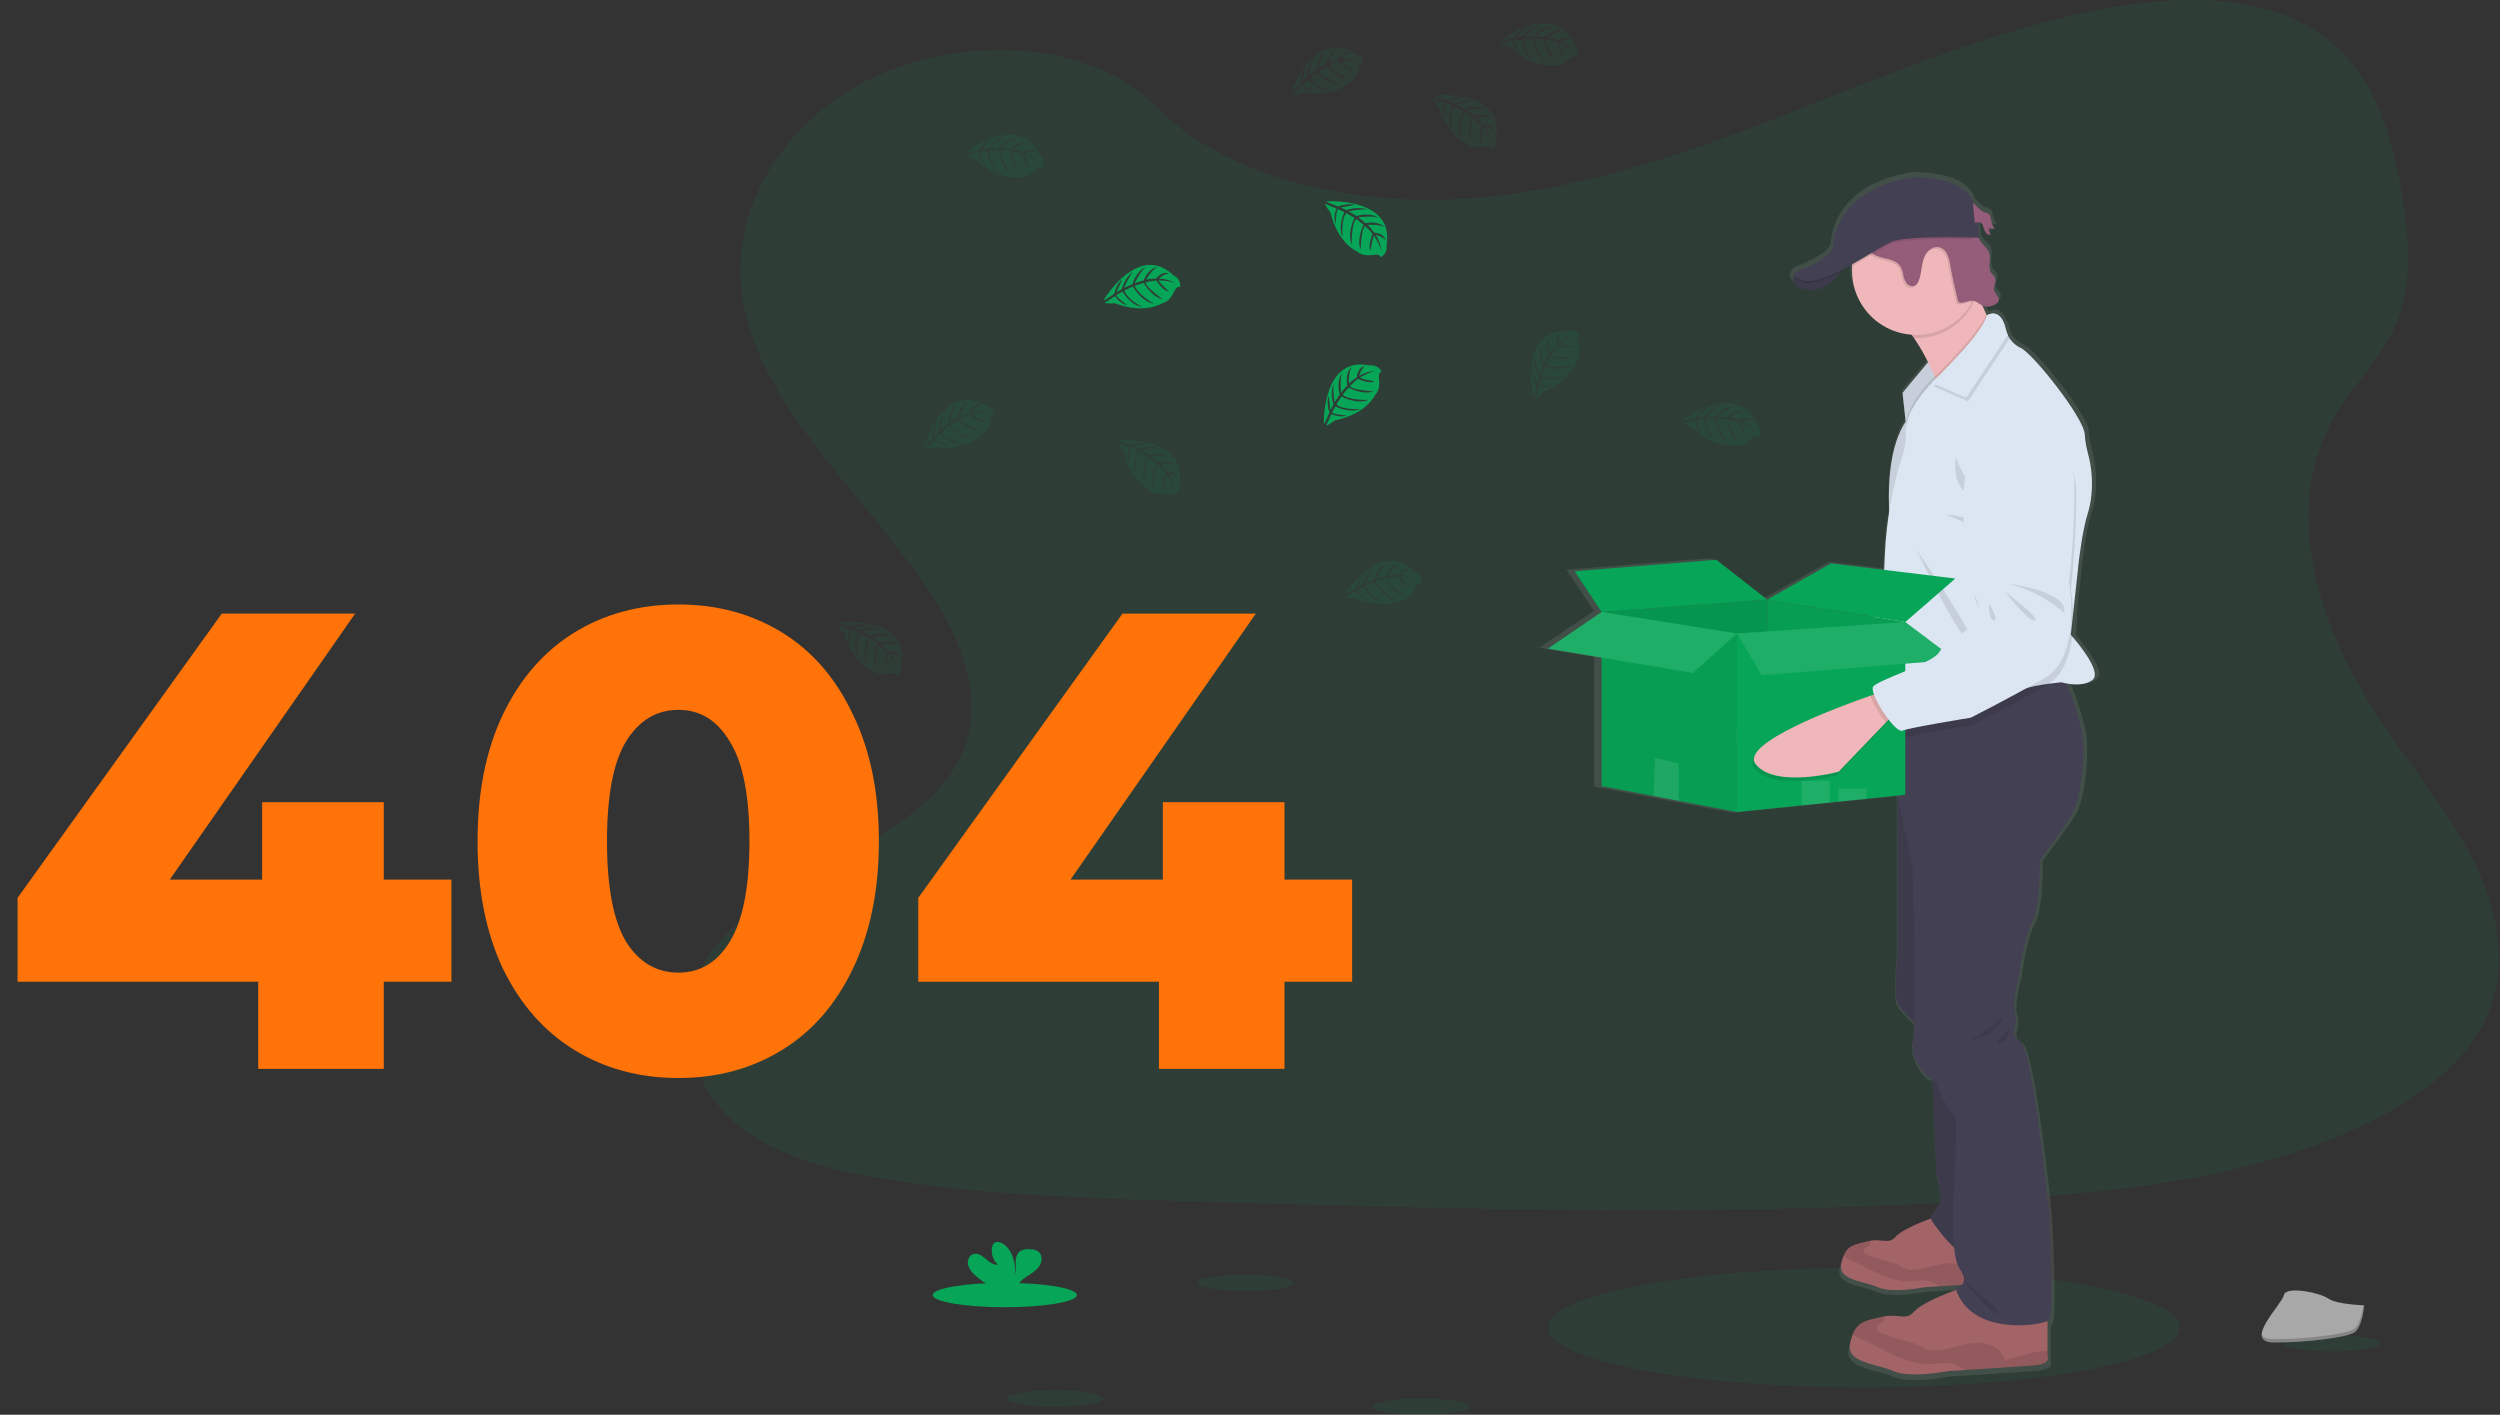 <svg width="516" height="292" viewBox="0 0 516 292" fill="none" xmlns="http://www.w3.org/2000/svg">
<rect x="0" y="0" width="516" height="292" fill="#333333" stroke="none"/>
<g clip-path="url(#clip0)">
<path opacity="0.1" d="M384.678 286.344C348.679 286.344 319.496 280.823 319.496 274.012C319.496 267.202 348.679 261.681 384.678 261.681C420.677 261.681 449.859 267.202 449.859 274.012C449.859 280.823 420.677 286.344 384.678 286.344Z" fill="#07A557"/>
<path opacity="0.1" d="M298.65 41.179C322.605 40.351 345.421 32.625 367.207 24.175C388.994 15.725 410.573 6.365 433.955 1.889C448.993 -0.991 466.194 -1.401 478.308 6.642C489.971 14.405 493.739 27.768 495.764 40.177C497.289 49.515 498.185 59.344 494.01 68.086C491.108 74.156 485.963 79.257 482.402 85.072C470.013 105.299 478.771 130.243 492.192 149.994C498.485 159.257 505.795 168.107 510.655 177.958C515.515 187.809 517.761 199.136 513.509 209.212C509.296 219.193 499.255 226.675 488.376 231.942C466.282 242.644 440.258 245.704 414.863 247.442C358.664 251.279 302.17 249.619 245.824 247.952C224.97 247.338 204.028 246.714 183.515 243.494C172.122 241.705 160.362 238.866 152.09 232.012C141.593 223.315 138.99 208.588 146.027 197.683C157.827 179.385 190.444 174.842 198.701 155.21C203.239 144.401 198.579 132.365 191.98 122.344C177.826 100.841 154.103 81.978 152.856 57.403C151.997 40.525 163.401 23.621 181.035 15.632C199.516 7.26 225.148 8.313 238.776 22.172C252.823 36.425 277.497 41.915 298.65 41.179Z" fill="#07A557"/>
<path d="M317.686 133.718L329.024 126.084L323.305 117.582L353.249 115.198L364.009 123.508L377.478 115.967L388.712 117.316L388.845 114.359C388.985 111.276 389.295 108.203 389.775 105.154C389.726 104.23 389.693 103.169 389.697 102.016C389.697 97.155 390.356 90.712 393.25 86.417L392.584 80.436L397.988 74.059C397.12 72.333 396.131 70.67 395.027 69.084C394.842 68.818 394.657 68.559 394.457 68.308C387.443 67.801 381.909 62.042 381.909 55C381.909 54.675 381.909 54.349 381.946 54.028C381.946 53.898 381.972 53.765 381.987 53.636C381.302 54.006 380.61 54.375 379.918 54.745C379.788 54.93 379.64 55.115 379.477 55.333L379.444 55.373L379.237 55.628L379.17 55.706C379.096 55.795 379.018 55.88 378.941 55.968L378.889 56.028C378.693 56.246 378.485 56.468 378.263 56.686C378.237 56.707 378.212 56.731 378.189 56.756L377.912 57.015L377.834 57.085C377.597 57.295 377.345 57.499 377.094 57.691L377.012 57.75L376.694 57.968L376.59 58.035C376.468 58.109 376.342 58.186 376.22 58.257L376.176 58.282C376.031 58.36 375.883 58.434 375.735 58.504L375.661 58.534C375.535 58.588 375.412 58.64 375.291 58.689L375.176 58.73C375.047 58.774 374.921 58.815 374.788 58.852L374.706 58.874C374.543 58.915 374.38 58.948 374.214 58.974H374.195C374.039 58.999 373.88 59.015 373.722 59.022H373.614C373.472 59.029 373.33 59.029 373.189 59.022H373.096C372.918 59.012 372.742 58.991 372.567 58.959C371.739 58.85 370.943 58.565 370.235 58.123C370.054 58.003 369.895 57.855 369.761 57.684C369.021 56.715 369.835 55.654 369.835 55.654C370.124 54.967 371.997 54.483 371.997 54.483C371.997 54.483 377.919 52.013 377.919 50.047C377.919 48.08 379.4 37.878 394.683 35.545C394.683 35.545 404.625 34.987 407.419 40.303L407.478 40.924C408.3 41.437 408.981 42.469 409.792 42.772C410.142 42.847 410.48 42.971 410.795 43.142V43.071C410.888 43.153 410.965 43.252 411.021 43.363C411.195 43.709 411.299 44.086 411.328 44.472C411.411 44.944 411.575 45.398 411.813 45.814C411.879 45.932 411.953 46.046 412.035 46.154L412.098 46.254C411.668 46.287 411.236 46.218 410.839 46.051C410.902 46.557 411.026 47.053 411.209 47.529C410.974 47.537 410.741 47.477 410.539 47.356C410.337 47.236 410.174 47.06 410.069 46.849V46.82L410.021 46.753C409.928 46.582 409.851 46.402 409.792 46.217L409.832 46.261C409.758 46.021 409.692 45.777 409.61 45.541C409.573 45.407 409.512 45.282 409.429 45.171C409.33 45.071 409.209 44.996 409.076 44.952C408.943 44.908 408.802 44.895 408.663 44.916L408.814 48.121H408.748C408.837 48.354 408.946 48.579 409.074 48.794C409.599 49.644 410.554 50.224 410.906 51.156C411.057 51.605 411.115 52.08 411.076 52.553C411.076 52.83 411.043 53.111 411.021 53.388V53.366C410.969 54.105 410.954 54.808 411.354 55.403C411.628 55.809 412.068 56.116 412.22 56.578C412.262 56.707 412.281 56.842 412.275 56.978C412.246 57.383 412.161 57.782 412.024 58.164C412.022 58.157 412.022 58.149 412.024 58.142C411.931 58.423 411.91 58.723 411.961 59.014C412.127 59.754 413.027 60.371 412.982 61.077C412.985 61.17 412.971 61.263 412.942 61.351C412.768 61.696 412.469 61.96 412.105 62.09C411.534 62.414 410.879 62.558 410.225 62.504C409.98 62.46 409.742 62.379 409.521 62.264C409.781 62.859 410.047 63.447 410.317 64.005C410.358 64.093 410.402 64.182 410.447 64.271C410.447 64.271 412.734 62.744 414.033 65.857C414.413 66.504 414.684 67.208 414.837 67.942C414.902 68.235 414.993 68.522 415.111 68.799C415.687 69.774 416.551 70.549 417.583 71.017C420.233 72.23 430.938 85.563 431.126 89.015C431.219 90.363 431.447 91.698 431.808 93C432.65 96.067 432.867 99.271 432.444 102.423C432.312 103.441 432.093 104.447 431.789 105.428C430.653 108.877 429.894 115.313 429.894 115.313L428.665 126.483C428.711 128.025 428.644 129.568 428.465 131.1C429.72 132.531 434.758 138.493 432.833 140.116C431.352 141.395 428.761 141.185 427.307 140.922C428.532 143.95 430.46 149.213 430.716 152.829C431.086 158.178 430.083 165.264 428.495 167.984C426.907 170.705 421.614 177.684 421.614 177.684C421.614 177.684 421.862 187.258 419.97 190.737C418.079 194.215 417.317 201.431 417.317 201.431C417.317 201.431 415.551 207.523 416.436 209.763C417.32 212.003 414.796 213.866 417.446 215.355C420.096 216.845 423.487 250.421 423.487 250.421C423.487 250.421 424.853 272.426 423.487 273.546C423.414 273.599 423.336 273.645 423.254 273.683V281.076C423.254 281.076 424.201 282.629 420.348 282.943C417.709 283.154 410.228 283.63 405.79 283.908L402.352 284.122C402.352 284.122 394.209 285.741 390.611 284.122C387.013 282.503 380.636 282.54 381.583 278.263C381.709 277.681 381.877 277.109 382.087 276.551C383.127 273.897 384.892 273.594 388.146 272.855C388.335 272.814 388.516 272.777 388.683 272.748C392.11 272.153 393.235 273.746 395.156 271.672C396.826 269.879 402.141 267.872 403.951 267.236C403.906 267.103 403.851 266.974 403.807 266.837C404.319 266.75 404.796 266.518 405.18 266.168L400.275 266.478L397.355 266.66C397.355 266.66 390.433 268.038 387.361 266.66C384.289 265.281 378.885 265.318 379.692 261.684C379.798 261.189 379.94 260.702 380.118 260.228C381.002 257.973 382.505 257.725 385.27 257.1C385.429 257.067 385.577 257.034 385.725 257.008C388.638 256.502 389.593 257.854 391.225 256.095C392.625 254.594 397.04 252.912 398.628 252.339C398.628 251.519 399.739 250.35 400.438 249.179C401.26 247.811 399.742 243.024 399.742 243.024L398.876 223.163C398.546 223.016 398.198 222.916 397.84 222.867C397.84 222.867 393.924 219.133 394.808 215.156C394.989 213.953 395.083 212.739 395.09 211.522C393.802 210.328 392.029 208.565 391.525 207.478C390.704 205.708 391.525 197.128 391.525 197.128V164.321L384.974 164.983L379.029 165.593L377.219 165.778L371.275 166.376L357.613 167.755L345.302 165.426L339.976 164.421L329.024 162.351V135.588L317.686 133.718ZM407.856 45.034L408.618 44.953C408.367 44.964 408.1 45.012 407.856 45.034Z" fill="url(#paint0_linear)"/>
<path d="M344.258 151.096C347.96 156.385 361.266 153.583 361.266 153.583L371.578 143.947L372.966 142.642L370.638 137.703C370.638 137.703 369.898 137.906 368.628 138.269C361.962 140.202 341.134 146.649 344.258 151.096Z" fill="#EFB7B9"/>
<path opacity="0.1" d="M368.636 138.269C369.091 139.851 370.338 142.22 371.578 143.947L372.966 142.642L370.638 137.703C370.638 137.703 369.89 137.906 368.636 138.269Z" fill="black"/>
<path d="M404.002 82.576C404.002 82.576 413.507 86.787 413.041 97.126C412.705 103.787 411.979 110.422 410.865 116.998C410.865 116.998 412.808 132.557 404.717 136.568C396.625 140.578 389.137 143.876 389.137 143.876C389.137 143.876 376.479 145.236 374.906 145.798C373.332 146.36 368.417 137.769 369.324 136.431C370.231 135.093 381.849 132.287 383.33 130.054C384.81 127.822 388.234 126.443 388.234 126.443C388.234 126.443 391.769 124.306 392.01 122.377C392.25 120.447 391.318 119.009 391.081 118.163C390.844 117.316 390.244 109.143 390.244 109.143C390.244 109.143 386.254 80.052 404.002 82.576Z" fill="#DCE6F2"/>
<path opacity="0.1" d="M397.729 116.574C397.729 116.574 410.769 118.755 409.507 123.313C409.507 123.313 404.773 118.393 397.729 116.574Z" fill="black"/>
<path opacity="0.1" d="M397.629 118.419C397.629 118.419 404.799 124.263 403.396 124.563C401.993 124.862 397.629 118.419 397.629 118.419Z" fill="black"/>
<path opacity="0.1" d="M394.183 120.456C394.183 120.456 396.104 124.385 394.923 124.119C393.742 123.853 394.183 120.456 394.183 120.456Z" fill="black"/>
<path opacity="0.1" d="M368.154 138.686L368.947 138.46C368.721 137.721 368.658 137.122 368.843 136.845C369.75 135.507 381.361 132.705 382.838 130.469C384.315 128.232 387.742 126.857 387.742 126.857C387.742 126.857 391.277 124.72 391.518 122.791C391.758 120.861 390.825 119.423 390.589 118.577C390.352 117.73 389.752 109.554 389.752 109.554C389.752 109.554 385.773 80.466 403.521 82.99C403.521 82.99 413.026 87.204 412.564 97.543C412.228 104.205 411.5 110.84 410.384 117.416C410.384 117.416 412.327 132.975 404.236 136.985C396.144 140.996 388.656 144.294 388.656 144.294C388.656 144.294 376.001 145.65 374.425 146.216C373.829 146.43 372.752 145.325 371.697 143.806L371.097 144.364L360.785 153.997C360.785 153.997 347.478 156.803 343.777 151.513C340.649 147.062 361.473 140.615 368.154 138.686Z" fill="black"/>
<path d="M409.473 43.77C409.835 43.841 410.182 43.975 410.498 44.166C410.868 44.473 410.868 44.998 410.961 45.456C411.07 46.094 411.323 46.698 411.701 47.223C411.28 47.254 410.857 47.184 410.469 47.02C410.532 47.526 410.656 48.022 410.839 48.498C410.608 48.504 410.381 48.444 410.184 48.324C409.987 48.204 409.829 48.029 409.728 47.822C409.532 47.405 409.378 46.971 409.266 46.524C409.231 46.391 409.171 46.265 409.088 46.155C408.747 45.752 408.115 45.933 407.589 45.985C407.152 46.022 406.712 45.941 406.316 45.751C405.921 45.561 405.583 45.269 405.338 44.905C404.78 44.059 404.746 41.893 406.079 41.663C407.47 41.434 408.337 43.349 409.473 43.77Z" fill="#965D7B"/>
<g opacity="0.1">
<path opacity="0.1" d="M410.535 44.62C410.502 44.439 410.48 44.251 410.439 44.069C410.791 44.376 410.809 44.897 410.902 45.359C410.948 45.626 411.022 45.887 411.12 46.139C410.829 45.675 410.63 45.16 410.535 44.62Z" fill="black"/>
<path opacity="0.1" d="M410.417 47.673C410.232 47.197 410.108 46.701 410.047 46.194C410.417 46.35 410.818 46.42 411.22 46.398C411.337 46.658 411.479 46.905 411.646 47.137C411.226 47.169 410.804 47.101 410.417 46.937C410.478 47.444 410.602 47.94 410.787 48.416C410.556 48.421 410.329 48.361 410.132 48.24C409.935 48.121 409.777 47.947 409.676 47.739C409.584 47.572 409.51 47.394 409.454 47.211C409.563 47.362 409.708 47.484 409.876 47.565C410.044 47.646 410.23 47.683 410.417 47.673Z" fill="black"/>
<path opacity="0.1" d="M407.167 45.16C407.692 45.108 408.329 44.927 408.67 45.33C408.751 45.441 408.811 45.566 408.847 45.699C408.881 45.795 408.91 45.895 408.936 45.995C408.584 45.718 408.014 45.866 407.537 45.914C407.1 45.949 406.661 45.868 406.265 45.678C405.87 45.489 405.532 45.197 405.286 44.834C405.174 44.655 405.091 44.459 405.038 44.254C405.292 44.567 405.619 44.814 405.99 44.972C406.361 45.13 406.765 45.194 407.167 45.16Z" fill="black"/>
</g>
<path d="M398.332 74.3L392.687 81.079L393.423 87.921L400.245 77.257L398.332 74.3Z" fill="#DCE6F2"/>
<path opacity="0.1" d="M392.691 81.079L393.383 87.515L393.427 87.921L399.583 78.296L400.245 77.257L400.053 76.958L398.335 74.3L397.954 74.758L392.691 81.079Z" fill="black"/>
<path d="M389.759 65.12C391.669 65.667 393.494 67.545 395.082 69.826C396.155 71.4 397.115 73.048 397.954 74.757C398.476 75.8 398.935 76.801 399.316 77.674L399.583 78.295C400.227 79.814 400.586 80.831 400.586 80.831C400.586 80.831 415.206 69.852 412.893 69.113C412.116 68.865 411.094 67.201 410.084 65.106L409.958 64.839C409.317 63.494 408.688 61.993 408.129 60.581C406.986 57.679 406.138 55.158 406.138 55.158C406.138 55.158 383.93 63.457 389.759 65.12Z" fill="#EFB7B9"/>
<path d="M381.013 54.541C381.013 54.541 377.638 60.64 373.103 59.809C368.569 58.977 370.435 56.533 370.435 56.533L381.013 54.541Z" fill="#444053"/>
<path d="M387.554 265.67C390.545 267.034 397.307 265.67 397.307 265.67L400.157 265.492C403.858 265.256 410.055 264.856 412.246 264.679C415.444 264.417 414.659 263.108 414.659 263.108V255.201L399.143 251.275C399.143 251.275 393.01 253.371 391.329 255.201C389.734 256.946 388.801 255.604 385.955 256.107C385.814 256.133 385.666 256.162 385.511 256.199C382.809 256.816 381.343 257.06 380.477 259.297C380.303 259.767 380.163 260.249 380.058 260.739C379.259 264.339 384.567 264.313 387.554 265.67Z" fill="#A36468"/>
<path opacity="0.1" d="M380.477 259.297C381.033 259.644 381.617 259.943 382.224 260.191C384.26 261.119 386.195 262.25 388.253 263.126C390.311 264.002 392.528 264.627 394.757 264.461C395.923 264.376 397.114 264.091 398.229 264.424C398.918 264.689 399.567 265.049 400.157 265.492C403.858 265.255 410.055 264.856 412.246 264.679C415.444 264.416 414.659 263.108 414.659 263.108V262.184C414.544 262.184 414.415 262.15 414.267 262.139C413.501 262.127 412.738 262.241 412.009 262.476C410.403 262.912 408.804 263.341 407.197 263.769C407.065 263.271 406.833 262.806 406.515 262.4C406.196 261.995 405.799 261.658 405.346 261.411C404.43 260.925 403.4 260.689 402.363 260.727C399.872 260.76 397.514 261.94 395.027 262.058C394.332 262.122 393.631 262.005 392.995 261.718C392.654 261.548 392.355 261.3 392.021 261.112C391.488 260.854 390.925 260.664 390.345 260.546C388.714 260.14 387.112 259.624 385.551 259.001C385.107 258.827 384.589 258.513 384.648 258.04C384.726 257.411 385.714 257.337 385.973 256.761C386.019 256.657 386.04 256.544 386.035 256.43C386.03 256.317 385.999 256.206 385.944 256.106C385.803 256.132 385.655 256.162 385.5 256.199C382.809 256.816 381.343 257.06 380.477 259.297Z" fill="black"/>
<path d="M390.714 282.969C394.23 284.573 402.188 282.969 402.188 282.969L405.538 282.773C409.876 282.495 417.183 282.033 419.763 281.815C423.527 281.505 422.602 279.967 422.602 279.967V270.648L404.343 266.027C404.343 266.027 397.125 268.493 395.148 270.648C393.272 272.7 392.187 271.121 388.823 271.713C388.656 271.742 388.482 271.779 388.301 271.82C385.121 272.559 383.396 272.836 382.379 275.468C382.172 276.021 382.008 276.588 381.886 277.165C380.968 281.401 387.198 281.368 390.714 282.969Z" fill="#A36468"/>
<path opacity="0.1" d="M382.386 275.47C383.04 275.878 383.727 276.23 384.44 276.523C386.835 277.614 389.115 278.944 391.536 279.976C393.957 281.007 396.566 281.739 399.19 281.547C400.56 281.447 401.963 281.103 403.262 281.502C404.076 281.819 404.842 282.247 405.538 282.774C409.876 282.497 417.183 282.035 419.763 281.817C423.527 281.506 422.602 279.968 422.602 279.968V278.882C422.448 278.857 422.294 278.839 422.139 278.83C421.237 278.813 420.339 278.947 419.481 279.225L413.822 280.748C413.664 280.161 413.388 279.612 413.011 279.134C412.634 278.657 412.163 278.262 411.627 277.972C410.548 277.398 409.336 277.12 408.114 277.166C405.183 277.207 402.411 278.593 399.483 278.734C398.667 278.808 397.847 278.672 397.099 278.338C396.696 278.135 396.359 277.843 395.952 277.625C395.326 277.319 394.662 277.095 393.979 276.959C392.07 276.478 390.195 275.871 388.367 275.141C387.846 274.934 387.235 274.564 387.305 274.009C387.398 273.27 388.56 273.181 388.867 272.501C388.919 272.379 388.942 272.246 388.936 272.113C388.93 271.98 388.893 271.85 388.83 271.732C388.664 271.762 388.49 271.799 388.308 271.84C385.129 272.549 383.404 272.838 382.386 275.47Z" fill="black"/>
<path d="M398.673 219.023L399.661 242.249C399.661 242.249 401.142 246.991 400.338 248.348C399.535 249.705 398.181 251.058 398.673 251.86C399.165 252.662 405.087 261.334 407.001 258.007C408.915 254.68 410.802 240.264 410.802 240.264L409.037 222.458L398.673 219.023Z" fill="#444053"/>
<path d="M394.386 161.157L391.64 164.824V196.718C391.64 196.718 390.837 205.22 391.64 206.976C392.443 208.732 396.515 212.243 396.515 212.243L399.938 194.685L399.198 176.11L394.386 161.157Z" fill="#444053"/>
<path opacity="0.1" d="M398.673 219.023L399.661 242.249C399.661 242.249 401.142 246.991 400.338 248.348C399.535 249.705 398.181 251.058 398.673 251.86C399.165 252.662 405.087 261.334 407.001 258.007C408.915 254.68 410.802 240.264 410.802 240.264L409.037 222.458L398.673 219.023Z" fill="black"/>
<path opacity="0.1" d="M394.386 161.157L391.64 164.824V196.718C391.64 196.718 390.837 205.22 391.64 206.976C392.443 208.732 396.515 212.243 396.515 212.243L399.938 194.685L399.198 176.11L394.386 161.157Z" fill="black"/>
<path d="M391.64 147.555V164.807L394.723 178.236C394.723 178.236 395.711 210.644 394.849 214.584C393.987 218.525 397.81 222.225 397.81 222.225C397.81 222.225 400.031 222.473 400.031 224.195C400.031 225.918 403.732 230.849 403.732 230.849L403.61 240.46C403.61 240.46 402.004 258.451 404.473 261.9C406.942 265.349 403.61 265.844 403.61 265.844C406.694 275.947 421.499 273.607 422.835 272.498C424.172 271.389 422.835 249.579 422.835 249.579C422.835 249.579 419.526 216.311 416.935 214.832C414.344 213.354 416.809 211.505 415.947 209.287C415.085 207.069 416.809 201.033 416.809 201.033C416.809 201.033 417.55 193.884 419.4 190.435C421.251 186.986 421.007 177.497 421.007 177.497C421.007 177.497 426.189 170.596 427.729 167.886C429.268 165.177 430.26 158.153 429.89 152.852C429.638 149.27 427.754 144.055 426.559 141.053C425.985 139.615 425.571 138.684 425.571 138.684L425.219 138.776L405.002 144.062L391.64 147.555Z" fill="#444053"/>
<path opacity="0.1" d="M389.759 65.122C391.669 65.669 393.494 67.547 395.082 69.828H395.496C397.824 69.829 400.11 69.217 402.125 68.053C404.14 66.89 405.811 65.215 406.971 63.2C407.455 62.364 407.845 61.478 408.133 60.557C406.989 57.655 406.141 55.134 406.141 55.134C406.141 55.134 383.929 63.458 389.759 65.122Z" fill="black"/>
<path d="M382.264 55.88C382.261 57.903 382.722 59.899 383.613 61.716C384.504 63.532 385.801 65.12 387.403 66.357C389.006 67.594 390.871 68.447 392.855 68.851C394.84 69.255 396.891 69.198 398.85 68.686C400.809 68.173 402.624 67.218 404.156 65.895C405.687 64.571 406.894 62.914 407.683 61.051C408.472 59.189 408.823 57.17 408.708 55.151C408.592 53.131 408.015 51.165 407.019 49.404C406.618 48.688 406.149 48.013 405.62 47.386C404.747 46.347 403.721 45.447 402.577 44.717C400.645 43.491 398.428 42.786 396.142 42.672C393.856 42.557 391.579 43.037 389.534 44.065C387.489 45.092 385.746 46.631 384.475 48.533C383.204 50.434 382.449 52.632 382.283 54.912C382.275 55.237 382.264 55.559 382.264 55.88Z" fill="#EFB7B9"/>
<path opacity="0.1" d="M393.383 87.515L393.427 87.922L399.583 78.311C400.227 79.83 400.586 80.847 400.586 80.847C400.586 80.847 415.206 69.853 412.893 69.114C412.116 68.866 411.094 67.203 410.084 65.107L409.958 64.841C408.884 68.035 402.647 74.418 400.053 76.977C399.753 77.272 399.505 77.516 399.313 77.694L398.916 78.063L398.709 78.27C397.765 79.243 393.783 83.531 393.383 87.515Z" fill="black"/>
<path d="M388.782 120.126L389.456 141.777L389.574 145.632C389.574 145.632 397.554 144.893 405.002 144.08C410.998 143.425 416.65 142.719 417.52 142.305C418.63 141.784 421.01 141.381 422.887 141.126C424.338 140.93 425.478 140.827 425.478 140.827C425.478 140.827 425.903 140.952 426.559 141.071C427.987 141.329 430.497 141.54 431.959 140.272C433.828 138.649 428.916 132.753 427.691 131.338L427.421 131.031L427.884 126.761L429.087 115.69C429.087 115.69 429.827 109.314 430.937 105.894C431.234 104.922 431.448 103.927 431.578 102.919C431.99 99.796 431.779 96.622 430.956 93.581C430.604 92.289 430.381 90.966 430.29 89.63C430.105 86.21 419.648 72.995 417.057 71.794C415.892 71.251 414.954 70.317 414.407 69.155C414.226 68.789 414.091 68.403 414.003 68.005C412.893 63.2 410.084 65.107 410.084 65.107C409.406 68.866 398.92 78.817 398.92 78.817L398.713 79.024C397.673 80.089 393.039 85.087 393.368 89.353C393.434 90.94 393.197 92.526 392.669 94.025C390.536 100.732 389.31 107.694 389.023 114.725L388.782 120.126Z" fill="#DCE6F2"/>
<path opacity="0.1" d="M403.64 94.417C403.64 94.417 406.231 100.701 408.174 101.718C410.117 102.734 402.714 103.862 403.64 94.417Z" fill="black"/>
<path opacity="0.1" d="M401.697 106.153C401.697 106.153 407.619 106.893 407.619 108.002C407.619 109.111 401.697 106.153 401.697 106.153Z" fill="black"/>
<path opacity="0.1" d="M395.496 113.361C395.496 113.361 404.102 131.659 406.508 132.214C408.914 132.768 395.496 113.361 395.496 113.361Z" fill="black"/>
<path opacity="0.1" d="M399.083 79.745L406.201 82.835L414.792 69.875C414.611 69.51 414.476 69.124 414.389 68.726C413.278 63.92 410.469 65.828 410.469 65.828C409.791 69.587 399.305 79.538 399.305 79.538L399.083 79.745Z" fill="black"/>
<path d="M398.713 79.005L405.831 82.095L414.422 69.135C414.241 68.77 414.106 68.384 414.018 67.986C412.908 63.18 410.099 65.087 410.099 65.087C409.421 68.847 398.935 78.798 398.935 78.798L398.713 79.005Z" fill="#DCE6F2"/>
<path opacity="0.1" d="M389.575 145.632C389.575 145.632 397.555 144.892 405.002 144.079L391.64 147.572V151.638C392.225 152.167 392.732 152.441 393.061 152.3C394.601 151.653 407.167 149.62 407.167 149.62C407.167 149.62 414.466 145.924 422.343 141.488C422.534 141.382 422.72 141.266 422.898 141.14C423.817 140.518 424.608 139.726 425.23 138.808C426.685 136.705 427.395 134.002 427.703 131.352C427.875 129.833 427.94 128.304 427.895 126.776C427.857 125.043 427.699 123.315 427.421 121.604C428.183 114.978 428.554 108.313 428.532 101.643C428.439 91.293 418.723 87.596 418.723 87.596C400.864 86.025 406.401 114.858 406.401 114.858C406.401 114.858 407.434 122.99 407.715 123.822C407.996 124.654 409.007 126.04 408.87 127.981C408.733 129.921 405.32 132.243 405.32 132.243C405.32 132.243 401.989 133.803 400.616 136.113C399.617 137.817 393.124 140.128 389.456 141.776L389.575 145.632Z" fill="black"/>
<path opacity="0.1" d="M383.593 47.673C383.586 48.282 383.713 48.885 383.963 49.44C384.153 49.893 384.373 50.333 384.622 50.756C385.012 51.535 385.565 52.221 386.243 52.767C387.098 53.377 388.179 53.547 389.204 53.795C390.23 54.042 391.296 54.438 391.88 55.31C392.197 55.871 392.409 56.485 392.506 57.122C392.604 57.758 392.858 58.36 393.246 58.874C393.448 59.125 393.728 59.302 394.042 59.377C394.355 59.452 394.685 59.42 394.979 59.288C395.288 59.079 395.523 58.778 395.648 58.426C396.07 57.477 396.178 56.423 396.348 55.399C396.518 54.375 396.759 53.322 397.388 52.497C398.017 51.673 399.131 51.13 400.12 51.451C400.451 51.578 400.752 51.771 401.007 52.017C401.261 52.264 401.463 52.559 401.6 52.885C401.874 53.539 402.062 54.225 402.159 54.926C402.618 57.435 403.16 59.929 403.784 62.408C403.803 62.509 403.845 62.605 403.906 62.689C404.005 62.787 404.137 62.842 404.276 62.844C405.106 62.955 405.901 62.374 406.738 62.437C406.824 62.443 406.91 62.457 406.993 62.478C408.346 60.13 408.943 57.425 408.704 54.727C408.465 52.029 407.401 49.47 405.657 47.396L405.59 47.378C405.034 47.18 404.528 46.862 404.11 46.446C403.576 45.912 403.081 45.34 402.629 44.735L402.333 44.365C401.482 43.341 400.513 42.422 399.446 41.626C399.155 41.388 398.821 41.207 398.462 41.093C398.154 41.034 397.839 41.024 397.529 41.064C396.25 41.217 394.962 41.265 393.676 41.208C392.779 41.067 391.876 40.976 390.97 40.935C388.627 41.001 386.628 42.654 385.148 44.465C384.352 45.393 383.641 46.461 383.593 47.673Z" fill="black"/>
<path d="M408.747 49.756C409.262 50.598 410.191 51.171 410.539 52.096C411.05 53.437 410.187 55.108 410.979 56.306C411.242 56.709 411.675 57.008 411.823 57.47C412.075 58.25 411.387 59.082 411.564 59.884C411.742 60.686 412.8 61.363 412.519 62.146C412.353 62.488 412.061 62.753 411.705 62.886C411.144 63.207 410.498 63.35 409.854 63.296C408.844 63.13 408.092 62.139 407.067 62.065C406.234 62.006 405.438 62.583 404.609 62.475C404.47 62.471 404.338 62.414 404.239 62.316C404.176 62.234 404.134 62.138 404.117 62.035C403.495 59.559 402.952 57.065 402.488 54.554C402.394 53.852 402.207 53.166 401.933 52.513C401.795 52.188 401.592 51.893 401.338 51.647C401.084 51.4 400.783 51.207 400.453 51.079C399.464 50.761 398.354 51.301 397.721 52.125C397.088 52.949 396.847 54.003 396.677 55.027C396.507 56.051 396.4 57.104 395.981 58.054C395.854 58.407 395.618 58.71 395.308 58.919C394.752 59.241 394.005 58.986 393.579 58.505C393.189 57.991 392.935 57.387 392.839 56.749C392.742 56.114 392.53 55.501 392.213 54.942C391.628 54.069 390.559 53.674 389.537 53.426C388.516 53.179 387.438 53.005 386.576 52.395C385.898 51.849 385.345 51.165 384.955 50.388C384.407 49.434 383.896 48.399 383.941 47.301C383.989 46.103 384.699 45.035 385.458 44.104C386.939 42.292 388.941 40.64 391.284 40.577C392.191 40.615 393.094 40.706 393.99 40.851C395.276 40.908 396.565 40.859 397.843 40.703C398.154 40.666 398.469 40.677 398.776 40.736C399.135 40.846 399.469 41.027 399.757 41.268C400.825 42.063 401.795 42.981 402.648 44.004C403.197 44.731 403.793 45.423 404.432 46.074C404.85 46.491 405.356 46.81 405.912 47.009C406.282 47.113 406.652 47.039 407.004 47.153C408.096 47.497 408.24 48.92 408.747 49.756Z" fill="#965D7B"/>
<path opacity="0.1" d="M373.103 59.805C376.064 60.348 378.518 57.957 379.877 56.212C380.294 55.682 380.674 55.124 381.013 54.541L370.849 56.456L370.438 56.533C370.438 56.533 368.569 58.977 373.103 59.805Z" fill="black"/>
<g opacity="0.1">
<path opacity="0.1" d="M411.564 58.826C411.523 58.342 411.597 57.856 411.779 57.406C411.779 57.443 411.812 57.48 411.824 57.517C411.983 58.013 411.768 58.526 411.631 59.04C411.602 58.971 411.579 58.899 411.564 58.826Z" fill="black"/>
<path opacity="0.1" d="M410.683 52.773C410.721 53.285 410.712 53.798 410.654 54.307C410.616 53.796 410.626 53.283 410.683 52.773Z" fill="black"/>
<path opacity="0.1" d="M384.977 49.318C385.367 50.097 385.92 50.782 386.598 51.329C387.453 51.939 388.53 52.109 389.559 52.356C390.588 52.604 391.651 53 392.236 53.872C392.552 54.433 392.764 55.047 392.861 55.683C392.957 56.321 393.212 56.925 393.601 57.439C394.027 57.92 394.775 58.178 395.33 57.853C395.641 57.643 395.876 57.34 396.004 56.988C396.422 56.038 396.533 54.988 396.699 53.961C396.866 52.933 397.114 51.883 397.743 51.059C398.372 50.235 399.487 49.691 400.475 50.013C400.805 50.141 401.107 50.333 401.361 50.58C401.615 50.826 401.818 51.121 401.955 51.447C402.229 52.1 402.416 52.786 402.511 53.487C402.972 55.999 403.515 58.493 404.139 60.969C404.157 61.072 404.198 61.168 404.261 61.25C404.36 61.348 404.493 61.404 404.632 61.409C405.461 61.516 406.256 60.94 407.089 60.999C408.115 61.073 408.866 62.063 409.876 62.226C410.521 62.284 411.168 62.141 411.727 61.816C411.984 61.705 412.215 61.541 412.404 61.335C412.491 61.459 412.548 61.601 412.572 61.75C412.596 61.899 412.585 62.052 412.541 62.197C412.378 62.541 412.086 62.806 411.727 62.936C411.168 63.261 410.521 63.404 409.876 63.346C408.866 63.184 408.115 62.193 407.089 62.119C406.256 62.06 405.461 62.636 404.632 62.529C404.493 62.524 404.36 62.468 404.261 62.37C404.198 62.288 404.157 62.191 404.139 62.089C403.517 59.625 402.975 57.131 402.511 54.608C402.416 53.906 402.229 53.22 401.955 52.567C401.818 52.241 401.615 51.946 401.361 51.7C401.107 51.453 400.805 51.261 400.475 51.133C399.487 50.811 398.376 51.355 397.743 52.179C397.11 53.003 396.87 54.057 396.699 55.081C396.529 56.105 396.422 57.158 396.004 58.108C395.876 58.461 395.641 58.764 395.33 58.973C394.775 59.295 394.027 59.04 393.601 58.559C393.212 58.045 392.957 57.441 392.861 56.803C392.764 56.167 392.552 55.553 392.236 54.992C391.651 54.12 390.581 53.728 389.559 53.477C388.538 53.225 387.461 53.059 386.598 52.449C385.92 51.903 385.367 51.217 384.977 50.438C384.429 49.488 383.918 48.453 383.963 47.355C383.97 47.214 383.985 47.073 384.007 46.934C384.186 47.78 384.514 48.587 384.977 49.318Z" fill="black"/>
</g>
<path opacity="0.1" d="M383.948 49.431C382.999 51.116 382.437 52.991 382.301 54.92C385.599 53.072 388.701 51.042 390.267 50.336C392.995 49.105 403.196 49.29 407.03 49.405C406.629 48.689 406.161 48.013 405.631 47.387C404.755 46.347 403.725 45.447 402.577 44.718C401.058 43.754 399.357 43.111 397.579 42.826C395.802 42.541 393.985 42.622 392.239 43.062C390.494 43.502 388.857 44.294 387.428 45.388C386 46.481 384.809 47.855 383.93 49.423L383.948 49.431Z" fill="black"/>
<path opacity="0.1" d="M372.178 58.237C373.958 58.785 376.864 57.727 379.877 56.212C380.294 55.682 380.674 55.124 381.013 54.541L370.849 56.456C370.176 56.914 370.005 57.569 372.178 58.237Z" fill="black"/>
<path d="M394.708 36.615C394.708 36.615 404.424 36.061 407.156 41.328L407.597 45.997L408.337 45.916L408.485 49.091C408.485 49.091 393.635 48.444 390.256 49.967C386.876 51.49 376.375 59.164 372.167 57.87C367.958 56.577 372.537 55.375 372.537 55.375C372.537 55.375 378.33 52.925 378.33 51.002C378.33 49.08 379.766 38.926 394.708 36.615Z" fill="#444053"/>
<path opacity="0.1" d="M413.448 209.686C413.448 209.686 407.248 215.692 404.565 215.23C404.565 215.23 412.153 214.583 413.448 209.686Z" fill="black"/>
<path opacity="0.1" d="M414.744 212.47C414.744 212.47 414.189 215.56 412.708 215.257C411.228 214.954 414.744 212.47 414.744 212.47Z" fill="black"/>
<path opacity="0.1" d="M405.028 264.117C405.028 264.117 413.83 270.956 412.346 271.141C410.861 271.325 405.028 264.117 405.028 264.117Z" fill="black"/>
<path d="M393.253 128.391L364.753 123.759V150.706L391.832 149.291L393.253 128.391Z" fill="#07A557"/>
<path opacity="0.05" d="M393.253 128.391L364.753 123.759V150.706L391.832 149.291L393.253 128.391Z" fill="black"/>
<path d="M364.752 123.759L330.574 126.313L332.465 149.764L364.752 150.706V123.759Z" fill="#07A557"/>
<path opacity="0.1" d="M364.752 123.759L330.574 126.313L332.465 149.764L364.752 150.706V123.759Z" fill="black"/>
<path d="M354.244 115.534L364.752 123.759L330.574 126.313L324.988 117.896L354.244 115.534Z" fill="#07A557"/>
<path d="M403.573 119.409L377.915 116.289L364.753 123.76L393.254 128.391L403.573 119.409Z" fill="#07A557"/>
<path d="M358.505 130.757V167.601L371.856 166.233L377.663 165.642L379.432 165.457L385.236 164.862L393.253 164.041V128.392L364.756 130.329L358.505 130.757Z" fill="#07A557"/>
<path d="M330.574 126.313V162.244L341.275 164.295L346.479 165.293L358.505 167.6V130.757L330.574 126.313Z" fill="#07A557"/>
<path opacity="0.05" d="M330.574 126.313V162.244L341.275 164.295L346.479 165.293L358.505 167.6V130.757L330.574 126.313Z" fill="black"/>
<path d="M403.573 136.147L393.254 128.392L358.505 130.757L363.62 139.363L403.573 136.147Z" fill="#07A557"/>
<path opacity="0.1" d="M403.573 136.147L393.254 128.392L358.505 130.757L363.62 139.363L403.573 136.147Z" fill="white"/>
<path d="M330.574 126.313L358.505 130.757L349.414 138.889L319.496 133.877L330.574 126.313Z" fill="#07A557"/>
<path opacity="0.1" d="M330.574 126.313L358.505 130.757L349.414 138.889L319.496 133.877L330.574 126.313Z" fill="white"/>
<path opacity="0.1" d="M341.275 164.296L346.479 165.294V157.616L341.604 156.389L341.275 164.296Z" fill="white"/>
<path opacity="0.1" d="M371.856 161.153V166.232L377.663 165.641V161.153H371.856Z" fill="white"/>
<path opacity="0.1" d="M379.433 162.756V165.458L385.236 164.863V162.756H379.433Z" fill="white"/>
<path opacity="0.1" d="M361.999 158.459C365.978 163.542 379.118 160.03 379.118 160.03L388.882 149.857L390.208 148.478L387.617 143.673C387.617 143.673 386.876 143.917 385.64 144.346C379.096 146.63 358.649 154.182 361.999 158.459Z" fill="black"/>
<path d="M362.369 157.721C366.348 162.803 379.488 159.292 379.488 159.292L389.252 149.119L390.577 147.74L387.986 142.935C387.986 142.935 387.246 143.179 386.01 143.607C379.466 145.892 359.019 153.444 362.369 157.721Z" fill="#EFB7B9"/>
<path opacity="0.1" d="M386.025 143.607C386.565 145.16 387.938 147.459 389.267 149.119L390.592 147.74L388.001 142.935C388.001 142.935 387.257 143.179 386.025 143.607Z" fill="black"/>
<path d="M418.352 86.118C418.352 86.118 428.069 89.815 428.161 100.165C428.183 106.835 427.813 113.5 427.051 120.126C427.051 120.126 429.827 135.559 421.961 139.995C414.096 144.431 406.786 148.127 406.786 148.127C406.786 148.127 394.219 150.16 392.676 150.807C391.132 151.454 385.769 143.137 386.602 141.751C387.435 140.365 398.876 136.945 400.234 134.635C401.593 132.325 404.939 130.768 404.939 130.768C404.939 130.768 408.351 128.443 408.488 126.503C408.625 124.562 407.618 123.176 407.333 122.344C407.048 121.512 406.016 113.38 406.016 113.38C406.016 113.38 400.493 84.528 418.352 86.118Z" fill="#DCE6F2"/>
<path opacity="0.1" d="M413.911 120.385C413.911 120.385 427.051 121.863 426.033 126.484C426.033 126.484 421.039 121.823 413.911 120.385Z" fill="black"/>
<path opacity="0.1" d="M413.911 122.233C413.911 122.233 421.37 127.686 420 128.055C418.631 128.425 413.911 122.233 413.911 122.233Z" fill="black"/>
<path opacity="0.1" d="M410.58 124.451C410.58 124.451 412.708 128.273 411.505 128.074C410.302 127.874 410.58 124.451 410.58 124.451Z" fill="black"/>
<path d="M273.769 41.547C273.769 41.547 287.834 40.7 286.191 50.555C286.191 50.555 286.52 52.296 284.94 53.087C284.94 53.087 284.914 52.348 283.496 52.603C282.991 52.688 282.478 52.712 281.967 52.677C281.275 52.631 280.617 52.359 280.094 51.904C280.094 51.904 276.138 50.274 274.598 43.812C274.598 43.812 273.458 42.4 273.487 42.038L275.864 43.055C275.864 43.055 275.053 44.766 275.694 46.189C275.694 46.189 275.768 43.117 276.227 43.188C276.319 43.188 277.459 43.783 277.459 43.783C277.459 43.783 276.064 46.762 277.119 48.932C277.119 48.932 276.719 45.258 277.896 43.997L279.569 44.973C279.569 44.973 277.937 48.052 279.043 50.566C279.043 50.566 278.758 46.711 279.92 45.21L281.438 46.389C281.438 46.389 279.902 49.428 280.838 51.512C280.838 51.512 280.961 47.025 281.767 46.685C281.767 46.685 283.093 47.853 283.292 48.333C283.292 48.333 282.245 50.551 282.896 51.701C282.896 51.701 283.296 48.71 283.637 48.696C283.637 48.696 284.958 50.677 285.095 52.023C285.031 50.768 284.639 49.552 283.959 48.496C284.72 48.64 285.423 49.004 285.98 49.542C285.98 49.542 285.776 48.141 283.633 48.019C283.633 48.019 282.523 46.515 282.249 46.422C282.249 46.422 284.381 46.245 285.672 46.818C285.672 46.818 284.536 45.498 281.856 46.078L280.376 44.859C280.376 44.859 283.181 44.489 284.373 44.899C284.373 44.899 283.004 43.731 279.972 44.581L278.344 43.609C278.344 43.609 280.735 43.092 282.16 43.28C282.16 43.28 280.657 42.471 277.866 43.347L276.7 42.825C276.7 42.825 278.455 42.482 278.966 42.426C279.476 42.371 279.506 42.23 279.506 42.23C278.396 42.046 277.257 42.174 276.215 42.6C276.215 42.6 273.717 41.702 273.769 41.547Z" fill="#07A557"/>
<path opacity="0.1" d="M231.032 90.835C231.032 90.835 245.098 89.988 243.454 99.843C243.454 99.843 243.784 101.584 242.203 102.375C242.203 102.375 242.177 101.636 240.756 101.891C240.251 101.976 239.738 102.001 239.227 101.965C238.543 101.915 237.894 101.646 237.377 101.196C237.377 101.196 233.416 99.562 231.876 93.101C231.876 93.101 230.74 91.692 230.785 91.33L233.161 92.343C233.161 92.343 232.35 94.054 232.987 95.477C232.987 95.477 233.065 92.406 233.52 92.476C233.612 92.476 234.756 93.071 234.756 93.071C234.756 93.071 233.357 96.054 234.412 98.22C234.412 98.22 234.012 94.546 235.193 93.285L236.847 94.25C236.847 94.25 235.215 97.329 236.322 99.843C236.322 99.843 236.037 95.988 237.199 94.487L238.713 95.67C238.713 95.67 237.18 98.704 238.113 100.789C238.113 100.789 238.235 96.302 239.042 95.962C239.042 95.962 240.367 97.13 240.571 97.61C240.571 97.61 239.52 99.828 240.171 100.978C240.171 100.978 240.571 97.987 240.911 97.973C240.911 97.973 242.233 99.954 242.37 101.299C242.304 100.045 241.911 98.829 241.23 97.773C241.992 97.917 242.696 98.281 243.254 98.819C243.254 98.819 243.047 97.418 240.904 97.296C240.904 97.296 239.812 95.792 239.52 95.699C239.52 95.699 241.652 95.522 242.944 96.095C242.944 96.095 241.807 94.775 239.131 95.374L237.651 94.154C237.651 94.154 240.46 93.784 241.648 94.195C241.648 94.195 240.279 93.027 237.247 93.877L235.619 92.905C235.619 92.905 238.013 92.391 239.438 92.576C239.438 92.576 237.932 91.766 235.141 92.642L233.975 92.121C233.975 92.121 235.73 91.777 236.244 91.722C236.759 91.666 236.784 91.526 236.784 91.526C235.673 91.341 234.533 91.469 233.49 91.895C233.49 91.895 230.988 90.99 231.032 90.835Z" fill="#07A557"/>
<path opacity="0.1" d="M316.48 82.084C316.48 82.084 313.241 68.374 323.249 68.326C323.249 68.326 324.911 67.705 325.959 69.124C325.959 69.124 325.244 69.276 325.729 70.629C325.897 71.107 326.009 71.603 326.062 72.107C326.134 72.794 325.98 73.486 325.622 74.078C325.622 74.078 324.686 78.255 318.589 80.872C318.589 80.872 317.39 82.232 317.027 82.247L317.62 79.737C317.62 79.737 319.448 80.243 320.744 79.367C320.744 79.367 317.697 79.814 317.694 79.367C317.694 79.275 318.064 78.051 318.064 78.051C318.064 78.051 321.243 78.916 323.205 77.508C323.205 77.508 319.648 78.528 318.201 77.585L318.867 75.767C318.867 75.767 322.198 76.85 324.478 75.331C324.478 75.331 320.721 76.269 319.041 75.382L319.948 73.689C319.948 73.689 323.205 74.68 325.104 73.405C325.104 73.405 320.662 74.048 320.181 73.316C320.181 73.316 321.106 71.811 321.547 71.531C321.547 71.531 323.901 72.189 324.937 71.349C324.937 71.349 321.921 71.464 321.85 71.146C321.85 71.146 323.579 69.509 324.897 69.139C323.669 69.418 322.534 70.012 321.606 70.862C321.62 70.087 321.859 69.333 322.294 68.692C322.294 68.692 320.947 69.135 321.184 71.279C321.184 71.279 319.889 72.61 319.848 72.913C319.848 72.913 319.311 70.847 319.655 69.475C319.655 69.475 318.545 70.821 319.592 73.353L318.645 75.035C318.645 75.035 317.786 72.336 318.004 71.094C318.004 71.094 317.083 72.639 318.441 75.478L317.757 77.249C317.757 77.249 316.842 74.979 316.783 73.553C316.783 73.553 316.239 75.172 317.583 77.77L317.264 79.005C317.264 79.005 316.628 77.338 316.487 76.843C316.346 76.347 316.202 76.344 316.202 76.344C316.208 77.468 316.527 78.569 317.124 79.522C317.124 79.522 316.639 82.103 316.48 82.084Z" fill="#07A557"/>
<path opacity="0.1" d="M347.282 86.758C347.282 86.758 358.579 78.319 362.617 87.46C362.617 87.46 363.85 88.736 362.965 90.262C362.965 90.262 362.543 89.667 361.485 90.654C361.11 91.002 360.695 91.305 360.248 91.556C359.644 91.892 358.946 92.022 358.261 91.926C358.261 91.926 354.056 92.735 349.214 88.185C349.214 88.185 347.486 87.63 347.323 87.305L349.873 86.858C349.873 86.858 350.14 88.732 351.454 89.571C351.454 89.571 349.829 86.961 350.251 86.773C350.336 86.732 351.609 86.588 351.609 86.588C351.609 86.588 352.083 89.848 354.156 91.079C354.156 91.079 351.798 88.229 352.09 86.529L354.026 86.425C354.026 86.425 354.356 89.896 356.665 91.39C356.665 91.39 354.308 88.325 354.444 86.433L356.362 86.588C356.362 86.588 356.75 89.963 358.679 91.19C358.679 91.19 356.314 87.375 356.799 86.651C356.799 86.651 358.549 86.898 358.982 87.187C358.982 87.187 359.319 89.604 360.504 90.218C360.504 90.218 359.19 87.501 359.456 87.312C359.456 87.312 361.651 88.24 362.514 89.297C361.767 88.285 360.77 87.485 359.619 86.976C360.335 86.679 361.122 86.597 361.884 86.74C361.884 86.74 360.944 85.682 359.086 86.758C359.086 86.758 357.346 86.104 357.05 86.185C357.05 86.185 358.734 84.865 360.13 84.636C360.13 84.636 358.449 84.156 356.543 86.115L354.622 85.919C354.622 85.919 356.758 84.071 357.983 83.76C357.983 83.76 356.195 83.535 354.134 85.908L352.238 85.993C352.238 85.993 353.952 84.248 355.244 83.62C355.244 83.62 353.545 83.767 351.694 86.034L350.432 86.237C350.432 86.237 351.709 84.987 352.109 84.662C352.509 84.337 352.453 84.2 352.453 84.2C351.423 84.655 350.541 85.387 349.903 86.314C349.903 86.314 347.33 86.91 347.282 86.758Z" fill="#07A557"/>
<path opacity="0.1" d="M309.672 8.351C309.672 8.351 320.969 -0.091 325.007 9.054C325.007 9.054 326.24 10.329 325.355 11.856C325.355 11.856 324.933 11.261 323.875 12.248C323.498 12.594 323.082 12.896 322.635 13.146C322.03 13.482 321.332 13.612 320.647 13.515C320.647 13.515 316.442 14.325 311.601 9.771C311.601 9.771 309.872 9.22 309.713 8.891L312.263 8.451C312.263 8.451 312.526 10.325 313.844 11.165C313.844 11.165 312.215 8.555 312.637 8.366C312.722 8.326 313.996 8.181 313.996 8.181C313.996 8.181 314.484 11.449 316.557 12.673C316.557 12.673 314.203 9.823 314.492 8.122L316.427 8.019C316.427 8.019 316.761 11.49 319.067 12.979C319.067 12.979 316.709 9.915 316.846 8.022L318.759 8.178C318.759 8.178 319.152 11.556 321.08 12.784C321.08 12.784 318.711 8.969 319.196 8.244C319.196 8.244 320.947 8.492 321.38 8.78C321.38 8.78 321.717 11.198 322.901 11.811C322.901 11.811 321.587 9.094 321.854 8.902C321.854 8.902 324.049 9.834 324.911 10.891C324.166 9.878 323.168 9.077 322.017 8.57C322.733 8.27 323.522 8.188 324.286 8.333C324.286 8.333 323.342 7.276 321.484 8.351C321.484 8.351 319.744 7.693 319.448 7.779C319.448 7.779 321.132 6.459 322.527 6.226C322.527 6.226 320.851 5.749 318.944 7.705L317.023 7.509C317.023 7.509 319.155 5.66 320.384 5.346C320.384 5.346 318.596 5.124 316.531 7.498L314.636 7.579C314.636 7.579 316.35 5.834 317.645 5.209C317.645 5.209 315.943 5.357 314.092 7.623L312.833 7.827C312.833 7.827 314.114 6.592 314.514 6.274C314.914 5.956 314.858 5.816 314.858 5.816C313.828 6.271 312.945 7.003 312.308 7.93C312.308 7.93 309.735 8.492 309.672 8.351Z" fill="#07A557"/>
<path opacity="0.1" d="M266.507 19.044C266.507 19.044 271.023 5.696 279.539 10.941C279.539 10.941 281.279 11.311 281.416 13.052C281.416 13.052 280.731 12.8 280.428 14.205C280.315 14.705 280.145 15.19 279.921 15.65C279.615 16.27 279.116 16.775 278.499 17.088C278.499 17.088 275.494 20.138 268.92 19.129C268.92 19.129 267.184 19.654 266.866 19.473L268.717 17.658C268.717 17.658 269.997 19.051 271.559 18.996C271.559 18.996 268.735 17.769 268.968 17.373C269.016 17.295 269.982 16.456 269.982 16.456C269.982 16.456 272.225 18.87 274.631 18.711C274.631 18.711 271.074 17.698 270.349 16.124L271.881 14.944C271.881 14.944 274.124 17.613 276.874 17.532C276.874 17.532 273.173 16.345 272.237 14.704L273.902 13.747C273.902 13.747 276.123 16.308 278.425 16.227C278.425 16.227 274.309 14.427 274.298 13.555C274.298 13.555 275.879 12.767 276.401 12.76C276.401 12.76 278.051 14.56 279.362 14.397C279.362 14.397 276.741 12.9 276.852 12.593C276.852 12.593 279.184 12.117 280.498 12.501C279.31 12.088 278.034 11.992 276.797 12.224C277.219 11.573 277.822 11.059 278.533 10.745C278.533 10.745 277.156 10.409 276.234 12.346C276.234 12.346 274.428 12.793 274.235 13.026C274.235 13.026 274.872 10.989 275.89 10.006C275.89 10.006 274.235 10.564 273.784 13.266L272.089 14.19C272.089 14.19 272.788 11.451 273.632 10.494C273.632 10.494 272.029 11.322 271.681 14.445L270.164 15.588C270.164 15.588 270.586 13.178 271.296 11.928C271.296 11.928 269.979 13.015 269.742 15.931L268.82 16.811C268.82 16.811 269.161 15.059 269.301 14.564C269.442 14.068 269.327 14.035 269.327 14.035C268.739 14.994 268.428 16.097 268.428 17.221C268.428 17.221 266.636 19.14 266.507 19.044Z" fill="#07A557"/>
<path opacity="0.1" d="M295.977 19.702C295.977 19.702 310.006 18.142 308.847 28.082C308.847 28.082 309.265 29.805 307.737 30.67C307.737 30.67 307.674 29.931 306.256 30.263C305.755 30.371 305.244 30.422 304.731 30.415C304.039 30.402 303.37 30.165 302.825 29.738C302.825 29.738 298.787 28.308 296.903 21.931C296.903 21.931 295.696 20.582 295.722 20.216L298.146 21.111C298.146 21.111 297.406 22.859 298.146 24.249C298.146 24.249 298.069 21.177 298.516 21.225C298.609 21.225 299.779 21.758 299.779 21.758C299.779 21.758 298.535 24.807 299.697 26.933C299.697 26.933 299.112 23.28 300.226 21.965L301.948 22.852C301.948 22.852 300.467 26.012 301.707 28.467C301.707 28.467 301.226 24.63 302.31 23.073L303.883 24.183C303.883 24.183 302.507 27.291 303.547 29.328C303.547 29.328 303.439 24.84 304.228 24.46C304.228 24.46 305.612 25.569 305.838 26.027C305.838 26.027 304.901 28.282 305.608 29.409C305.608 29.409 305.856 26.404 306.182 26.375C306.182 26.375 307.603 28.286 307.811 29.635C307.682 28.384 307.228 27.189 306.493 26.168C307.261 26.273 307.981 26.601 308.566 27.11C308.566 27.11 308.292 25.724 306.145 25.709C306.145 25.709 304.979 24.264 304.664 24.186C304.664 24.186 306.785 23.902 308.107 24.408C308.107 24.408 306.904 23.144 304.261 23.879L302.703 22.737C302.703 22.737 305.519 22.168 306.711 22.538C306.711 22.538 305.283 21.429 302.299 22.445L300.623 21.554C300.623 21.554 302.988 20.919 304.42 21.033C304.42 21.033 302.877 20.294 300.134 21.318L298.942 20.856C298.942 20.856 300.678 20.423 301.189 20.342C301.7 20.261 301.718 20.12 301.718 20.12C300.599 19.992 299.466 20.176 298.446 20.652C298.446 20.652 295.951 19.858 295.977 19.702Z" fill="#07A557"/>
<path opacity="0.1" d="M173.239 128.444C173.239 128.444 187.26 126.884 186.101 136.813C186.101 136.813 186.52 138.535 184.991 139.4C184.991 139.4 184.928 138.661 183.51 138.99C183.01 139.101 182.498 139.152 181.985 139.141C181.293 139.131 180.623 138.893 180.079 138.465C180.079 138.465 176.041 137.034 174.175 130.662C174.175 130.662 172.969 129.309 172.995 128.946L175.419 129.837C175.419 129.837 174.679 131.589 175.419 132.979C175.419 132.979 175.341 129.904 175.789 129.956C175.882 129.956 177.051 130.484 177.051 130.484C177.051 130.484 175.808 133.534 176.97 135.659C176.97 135.659 176.385 132.011 177.499 130.691L179.22 131.582C179.22 131.582 177.74 134.743 178.976 137.197C178.976 137.197 178.499 133.36 179.583 131.8L181.156 132.909C181.156 132.909 179.779 136.018 180.819 138.051C180.819 138.051 180.712 133.563 181.501 133.186C181.501 133.186 182.881 134.295 183.111 134.754C183.111 134.754 182.17 137.009 182.881 138.136C182.881 138.136 183.129 135.131 183.455 135.101C183.455 135.101 184.876 137.012 185.084 138.361C184.955 137.111 184.501 135.915 183.766 134.894C184.534 134.998 185.255 135.326 185.839 135.837C185.839 135.837 185.565 134.447 183.418 134.432C183.418 134.432 182.248 132.987 181.937 132.913C181.937 132.913 184.058 132.624 185.38 133.131C185.38 133.131 184.177 131.87 181.53 132.606L179.976 131.464C179.976 131.464 182.759 130.939 183.969 131.301C183.969 131.301 182.541 130.192 179.557 131.205L177.881 130.318C177.881 130.318 180.246 129.682 181.678 129.797C181.678 129.797 180.135 129.057 177.392 130.081L176.2 129.615C176.2 129.615 177.936 129.183 178.447 129.105C178.958 129.028 178.976 128.884 178.976 128.884C177.858 128.753 176.725 128.936 175.704 129.412C175.704 129.412 173.202 128.603 173.239 128.444Z" fill="#07A557"/>
<path opacity="0.1" d="M151.804 141.522C151.804 141.522 165.825 139.966 164.667 149.891C164.667 149.891 165.081 151.614 163.556 152.479C163.556 152.479 163.493 151.74 162.076 152.072C161.576 152.181 161.066 152.23 160.555 152.22C159.866 152.206 159.2 151.97 158.656 151.547C158.656 151.547 154.621 150.117 152.756 143.74C152.756 143.74 151.545 142.391 151.575 142.025L153.999 142.916C153.999 142.916 153.259 144.668 153.999 146.058C153.999 146.058 153.922 142.986 154.37 143.034C154.462 143.034 155.632 143.563 155.632 143.563C155.632 143.563 154.388 146.612 155.55 148.738C155.55 148.738 154.965 145.089 156.08 143.773L157.801 144.661C157.801 144.661 156.32 147.821 157.556 150.276C157.556 150.276 157.079 146.439 158.163 144.882L159.737 145.991C159.737 145.991 158.36 149.1 159.396 151.137C159.396 151.137 159.292 146.646 160.081 146.269C160.081 146.269 161.461 147.378 161.691 147.836C161.691 147.836 160.751 150.091 161.461 151.218C161.461 151.218 161.709 148.213 162.035 148.183C162.035 148.183 163.456 150.095 163.66 151.444C163.532 150.193 163.079 148.998 162.346 147.976C163.114 148.082 163.834 148.41 164.419 148.919C164.419 148.919 164.141 147.529 161.994 147.518C161.994 147.518 160.828 146.073 160.514 145.995C160.514 145.995 162.635 145.71 163.956 146.217C163.956 146.217 162.753 144.953 160.107 145.688L158.552 144.546C158.552 144.546 161.336 144.021 162.546 144.383C162.546 144.383 161.117 143.274 158.134 144.291L156.457 143.4C156.457 143.4 158.822 142.764 160.255 142.879C160.255 142.879 158.711 142.14 155.969 143.164L154.777 142.701C154.777 142.701 156.513 142.269 157.02 142.188C157.527 142.106 157.553 141.966 157.553 141.966C156.434 141.838 155.301 142.022 154.281 142.498C154.281 142.498 151.767 141.681 151.804 141.522Z" fill="#07A557"/>
<path opacity="0.1" d="M199.393 31.361C199.393 31.361 210.689 22.921 214.728 32.063C214.728 32.063 215.96 33.338 215.075 34.865C215.075 34.865 214.653 34.27 213.595 35.257C213.22 35.605 212.805 35.908 212.359 36.159C211.754 36.495 211.056 36.624 210.371 36.528C210.371 36.528 206.166 37.338 201.321 32.787C201.321 32.787 199.596 32.233 199.433 31.908L201.976 31.449C201.976 31.449 202.243 33.323 203.557 34.163C203.557 34.163 201.932 31.553 202.354 31.364C202.439 31.324 203.709 31.179 203.709 31.179C203.709 31.179 204.186 34.44 206.259 35.671C206.259 35.671 203.901 32.821 204.193 31.12L206.129 31.017C206.129 31.017 206.459 34.488 208.768 35.981C208.768 35.981 206.407 32.917 206.547 31.024L208.465 31.179C208.465 31.179 208.835 34.554 210.782 35.782C210.782 35.782 208.413 31.967 208.902 31.242C208.902 31.242 210.652 31.49 211.085 31.778C211.085 31.778 211.418 34.196 212.603 34.809C212.603 34.809 211.293 32.093 211.559 31.904C211.559 31.904 213.754 32.832 214.616 33.889C213.87 32.877 212.873 32.077 211.722 31.568C212.438 31.27 213.225 31.188 213.987 31.331C213.987 31.331 213.043 30.274 211.185 31.349C211.185 31.349 209.449 30.695 209.153 30.776C209.153 30.776 210.837 29.457 212.233 29.228C212.233 29.228 210.552 28.747 208.646 30.706L206.725 30.51C206.725 30.51 208.857 28.662 210.086 28.352C210.086 28.352 208.298 28.126 206.237 30.499L204.338 30.584C204.338 30.584 206.055 28.84 207.347 28.211C207.347 28.211 205.644 28.359 203.797 30.625L202.535 30.828C202.535 30.828 203.812 29.579 204.212 29.253C204.612 28.928 204.552 28.821 204.552 28.821C203.524 29.277 202.643 30.009 202.006 30.936C202.006 30.936 199.441 31.512 199.393 31.361Z" fill="#07A557"/>
<path opacity="0.1" d="M190.665 92.288C190.665 92.288 194.559 78.748 203.317 83.609C203.317 83.609 205.071 83.879 205.29 85.631C205.29 85.631 204.594 85.413 204.353 86.829C204.264 87.337 204.115 87.834 203.909 88.307C203.634 88.944 203.159 89.474 202.554 89.816C202.554 89.816 199.689 92.995 193.079 92.285C193.079 92.285 191.369 92.884 191.043 92.721L192.794 90.821C192.794 90.821 194.137 92.159 195.692 92.033C195.692 92.033 192.82 90.924 193.042 90.529C193.086 90.448 194.011 89.564 194.011 89.564C194.011 89.564 196.358 91.878 198.757 91.608C198.757 91.608 195.155 90.758 194.363 89.228L195.844 87.978C195.844 87.978 198.205 90.544 200.948 90.344C200.948 90.344 197.217 89.32 196.188 87.727L197.809 86.696C197.809 86.696 200.159 89.154 202.439 88.969C202.439 88.969 198.246 87.354 198.194 86.485C198.194 86.485 199.741 85.627 200.263 85.598C200.263 85.598 201.992 87.32 203.306 87.099C203.306 87.099 200.618 85.72 200.715 85.409C200.715 85.409 203.024 84.829 204.353 85.15C203.15 84.794 201.874 84.757 200.652 85.043C201.043 84.374 201.622 83.835 202.317 83.491C202.317 83.491 200.926 83.213 200.097 85.191C200.097 85.191 198.316 85.716 198.131 85.96C198.131 85.96 198.675 83.894 199.649 82.87C199.649 82.87 198.02 83.498 197.691 86.219L196.04 87.221C196.04 87.221 196.617 84.448 197.417 83.472C197.417 83.472 195.855 84.371 195.644 87.505L194.163 88.714C194.163 88.714 194.478 86.289 195.129 85.017C195.129 85.017 193.86 86.163 193.756 89.084L192.875 90.008C192.875 90.008 193.134 88.241 193.245 87.738C193.356 87.235 193.245 87.165 193.245 87.165C192.697 88.148 192.435 89.264 192.486 90.388C192.486 90.388 190.799 92.377 190.665 92.288Z" fill="#07A557"/>
<path opacity="0.1" d="M277.433 122.799C277.433 122.799 284.995 110.903 292.017 118.023C292.017 118.023 293.623 118.762 293.342 120.518C293.342 120.518 292.731 120.111 292.102 121.405C291.876 121.864 291.595 122.293 291.265 122.684C290.824 123.218 290.219 123.592 289.544 123.749C289.544 123.749 285.898 125.996 279.754 123.453C279.754 123.453 277.944 123.549 277.678 123.301L279.898 121.971C279.898 121.971 280.813 123.634 282.341 123.948C282.341 123.948 279.891 122.1 280.22 121.76C280.283 121.693 281.423 121.109 281.423 121.109C281.423 121.109 283.026 123.985 285.402 124.403C285.402 124.403 282.186 122.573 281.853 120.88L283.626 120.1C283.626 120.1 285.169 123.224 287.856 123.797C287.856 123.797 284.562 121.767 284.026 119.949L285.876 119.416C285.876 119.416 287.438 122.436 289.678 122.899C289.678 122.899 286.109 120.171 286.306 119.32C286.306 119.32 288.03 118.932 288.526 119.05C288.526 119.05 289.7 121.191 291.025 121.346C291.025 121.346 288.834 119.269 289.015 118.995C289.015 118.995 291.395 119.087 292.579 119.771C291.523 119.088 290.305 118.693 289.048 118.625C289.611 118.093 290.318 117.737 291.08 117.601C291.08 117.601 289.826 116.947 288.489 118.611C288.489 118.611 286.639 118.611 286.383 118.795C286.383 118.795 287.494 116.947 288.711 116.256C288.711 116.256 286.972 116.404 285.891 118.921L284.022 119.416C284.022 119.416 285.358 116.921 286.398 116.208C286.398 116.208 284.647 116.629 283.563 119.583L281.816 120.322C281.816 120.322 282.8 118.086 283.789 117.04C283.789 117.04 282.249 117.779 281.327 120.555L280.217 121.194C280.217 121.194 280.957 119.572 281.22 119.124C281.483 118.677 281.379 118.574 281.379 118.574C280.578 119.364 280.013 120.361 279.747 121.453C279.747 121.453 277.533 122.924 277.433 122.799Z" fill="#07A557"/>
<path d="M227.735 62.021C227.735 62.021 234.926 49.9 242.17 56.797C242.17 56.797 243.799 57.5 243.569 59.252C243.569 59.252 242.951 58.86 242.359 60.172C242.147 60.639 241.88 61.078 241.563 61.481C241.138 62.026 240.545 62.416 239.875 62.59C239.875 62.59 236.303 64.948 230.081 62.59C230.081 62.59 228.275 62.742 228.001 62.501L230.174 61.104C230.174 61.104 231.136 62.734 232.676 63.004C232.676 63.004 230.17 61.218 230.485 60.882C230.551 60.812 231.669 60.191 231.669 60.191C231.669 60.191 233.361 63.019 235.741 63.362C235.741 63.362 232.469 61.633 232.087 59.954L233.834 59.134C233.834 59.134 235.474 62.213 238.18 62.705C238.18 62.705 234.823 60.779 234.231 58.978L236.059 58.387C236.059 58.387 237.717 61.344 239.968 61.751C239.968 61.751 236.318 59.134 236.488 58.28C236.488 58.28 238.198 57.836 238.709 57.94C238.709 57.94 239.949 60.043 241.278 60.158C241.278 60.158 239.024 58.154 239.194 57.873C239.194 57.873 241.578 57.892 242.781 58.538C241.703 57.889 240.474 57.533 239.216 57.504C239.763 56.954 240.459 56.576 241.219 56.417C241.219 56.417 239.942 55.799 238.628 57.504C238.628 57.504 236.777 57.566 236.529 57.755C236.529 57.755 237.577 55.907 238.776 55.145C238.776 55.145 237.044 55.345 236.041 57.895L234.19 58.45C234.19 58.45 235.445 55.914 236.466 55.167C236.466 55.167 234.727 55.644 233.735 58.627L232.013 59.429C232.013 59.429 232.928 57.163 233.864 56.102C233.864 56.102 232.35 56.89 231.51 59.692L230.426 60.365C230.426 60.365 231.121 58.72 231.366 58.265C231.61 57.81 231.506 57.711 231.506 57.711C230.73 58.525 230.196 59.538 229.963 60.638C229.963 60.638 227.842 62.143 227.735 62.021Z" fill="#07A557"/>
<path d="M273.236 87.508C273.236 87.508 272.866 73.424 282.663 75.409C282.663 75.409 284.418 75.14 285.158 76.744C285.158 76.744 284.418 76.744 284.625 78.167C284.693 78.675 284.7 79.188 284.647 79.698C284.58 80.388 284.288 81.038 283.815 81.546C283.815 81.546 282.049 85.442 275.531 86.765C275.531 86.765 274.084 87.856 273.721 87.797L274.831 85.46C274.831 85.46 276.515 86.325 277.963 85.738C277.963 85.738 274.891 85.556 274.976 85.106C274.976 85.013 275.612 83.889 275.612 83.889C275.612 83.889 278.551 85.386 280.754 84.403C280.754 84.403 277.052 84.68 275.842 83.464L276.874 81.827C276.874 81.827 279.902 83.557 282.456 82.536C282.456 82.536 278.588 82.692 277.122 81.483L278.355 80.004C278.355 80.004 281.342 81.638 283.459 80.773C283.459 80.773 278.973 80.503 278.647 79.686C278.647 79.686 279.862 78.404 280.35 78.208C280.35 78.208 282.519 79.317 283.704 78.718C283.704 78.718 280.742 78.223 280.724 77.894C280.724 77.894 282.749 76.64 284.114 76.548C282.855 76.57 281.623 76.922 280.543 77.568C280.711 76.813 281.097 76.123 281.653 75.583C281.653 75.583 280.243 75.742 280.05 77.875C280.05 77.875 278.507 78.918 278.407 79.206C278.407 79.206 278.3 77.073 278.918 75.801C278.918 75.801 277.556 76.892 278.066 79.583L276.797 81.039C276.797 81.039 276.508 78.223 276.971 77.051C276.971 77.051 275.757 78.378 276.504 81.431L275.479 83.024C275.479 83.024 275.042 80.618 275.275 79.202C275.275 79.202 274.417 80.681 275.201 83.494L274.639 84.64C274.639 84.64 274.354 82.876 274.317 82.363C274.28 81.849 274.139 81.816 274.139 81.816C273.916 82.918 274.005 84.061 274.395 85.117C274.395 85.117 273.399 87.556 273.236 87.508Z" fill="#07A557"/>
<path opacity="0.1" d="M257.038 266.464C251.533 266.464 247.071 265.711 247.071 264.783C247.071 263.854 251.533 263.101 257.038 263.101C262.544 263.101 267.006 263.854 267.006 264.783C267.006 265.711 262.544 266.464 257.038 266.464Z" fill="#07A557"/>
<path opacity="0.1" d="M293.375 292C287.87 292 283.407 291.247 283.407 290.318C283.407 289.389 287.87 288.636 293.375 288.636C298.88 288.636 303.343 289.389 303.343 290.318C303.343 291.247 298.88 292 293.375 292Z" fill="#07A557"/>
<path opacity="0.1" d="M481.28 278.919C475.775 278.919 471.312 278.166 471.312 277.237C471.312 276.308 475.775 275.555 481.28 275.555C486.785 275.555 491.248 276.308 491.248 277.237C491.248 278.166 486.785 278.919 481.28 278.919Z" fill="#07A557"/>
<path opacity="0.1" d="M217.77 290.319C212.265 290.319 207.803 289.566 207.803 288.637C207.803 287.708 212.265 286.955 217.77 286.955C223.276 286.955 227.738 287.708 227.738 288.637C227.738 289.566 223.276 290.319 217.77 290.319Z" fill="#07A557"/>
<path d="M207.392 269.81C199.172 269.81 192.508 268.684 192.508 267.296C192.508 265.908 199.172 264.782 207.392 264.782C215.611 264.782 222.275 265.908 222.275 267.296C222.275 268.684 215.611 269.81 207.392 269.81Z" fill="#07A557"/>
<path d="M201.221 263.183C200.542 262.632 200.047 261.886 199.804 261.046C199.619 260.196 199.981 259.18 200.792 258.869C201.703 258.522 202.676 259.15 203.416 259.786C204.157 260.422 204.997 261.15 205.963 261.017C205.467 260.567 205.096 259.996 204.886 259.361C204.676 258.726 204.634 258.047 204.764 257.39C204.806 257.118 204.921 256.863 205.097 256.651C205.604 256.111 206.518 256.344 207.125 256.769C209.05 258.122 209.587 260.732 209.598 263.083C209.79 262.237 209.627 261.353 209.631 260.496C209.635 259.638 209.875 258.647 210.612 258.196C211.064 257.945 211.575 257.817 212.092 257.827C212.959 257.797 213.925 257.882 214.513 258.514C215.253 259.298 215.057 260.617 214.421 261.471C213.784 262.325 212.81 262.876 211.915 263.475C211.198 263.902 210.586 264.485 210.123 265.179C210.071 265.276 210.027 265.377 209.994 265.482H204.567C203.353 264.871 202.227 264.098 201.221 263.183Z" fill="#07A557"/>
<path d="M487.972 269.418C487.972 269.418 482.291 269.244 480.569 268.025C478.848 266.805 471.823 265.352 471.397 267.308C470.972 269.263 462.855 277.026 469.273 277.077C475.691 277.129 484.186 276.079 485.896 275.037C487.606 273.995 487.972 269.418 487.972 269.418Z" fill="#A8A8A8"/>
<path opacity="0.2" d="M469.165 276.397C475.584 276.448 484.078 275.399 485.788 274.356C487.091 273.565 487.609 270.722 487.783 269.41H487.972C487.972 269.41 487.602 273.99 485.903 275.029C484.204 276.068 475.698 277.121 469.28 277.069C467.429 277.069 466.789 276.397 466.822 275.421C467.082 276.016 467.788 276.386 469.165 276.397Z" fill="black"/>
</g>
<path d="M93.171 202.631H79.209V220.621H53.298V202.631H3.625V185.313L45.78 126.644H73.302L35.04 181.554H54.104V165.577H79.209V181.554H93.171V202.631ZM140.052 222.501C131.997 222.501 124.837 220.576 118.572 216.728C112.306 212.879 107.384 207.285 103.804 199.946C100.313 192.517 98.568 183.746 98.568 173.633C98.568 163.519 100.313 154.792 103.804 147.453C107.384 140.025 112.306 134.386 118.572 130.537C124.837 126.689 131.997 124.765 140.052 124.765C148.018 124.765 155.133 126.689 161.398 130.537C167.663 134.386 172.541 140.025 176.032 147.453C179.612 154.792 181.402 163.519 181.402 173.633C181.402 183.746 179.612 192.517 176.032 199.946C172.541 207.285 167.663 212.879 161.398 216.728C155.133 220.576 148.018 222.501 140.052 222.501ZM140.052 200.752C144.527 200.752 148.062 198.604 150.658 194.308C153.343 189.922 154.686 183.03 154.686 173.633C154.686 164.235 153.343 157.388 150.658 153.092C148.062 148.706 144.527 146.514 140.052 146.514C135.487 146.514 131.863 148.706 129.177 153.092C126.582 157.388 125.284 164.235 125.284 173.633C125.284 183.03 126.582 189.922 129.177 194.308C131.863 198.604 135.487 200.752 140.052 200.752ZM279.08 202.631H265.118V220.621H239.207V202.631H189.534V185.313L231.689 126.644H259.211L220.949 181.554H240.013V165.577H265.118V181.554H279.08V202.631Z" fill="#FF7308"/>
<defs>
<linearGradient id="paint0_linear" x1="433.218" y1="160.214" x2="317.686" y2="160.214" gradientUnits="userSpaceOnUse">
<stop offset="1" stop-color="#808080" stop-opacity="0.25"/>
<stop offset="0.54" stop-color="#808080" stop-opacity="0.12"/>
<stop offset="1" stop-color="#808080" stop-opacity="0.1"/>
</linearGradient>
<clipPath id="clip0">
<rect width="373.671" height="292" fill="white" transform="matrix(-1 0 0 1 515.755 0)"/>
</clipPath>
</defs>
</svg>
